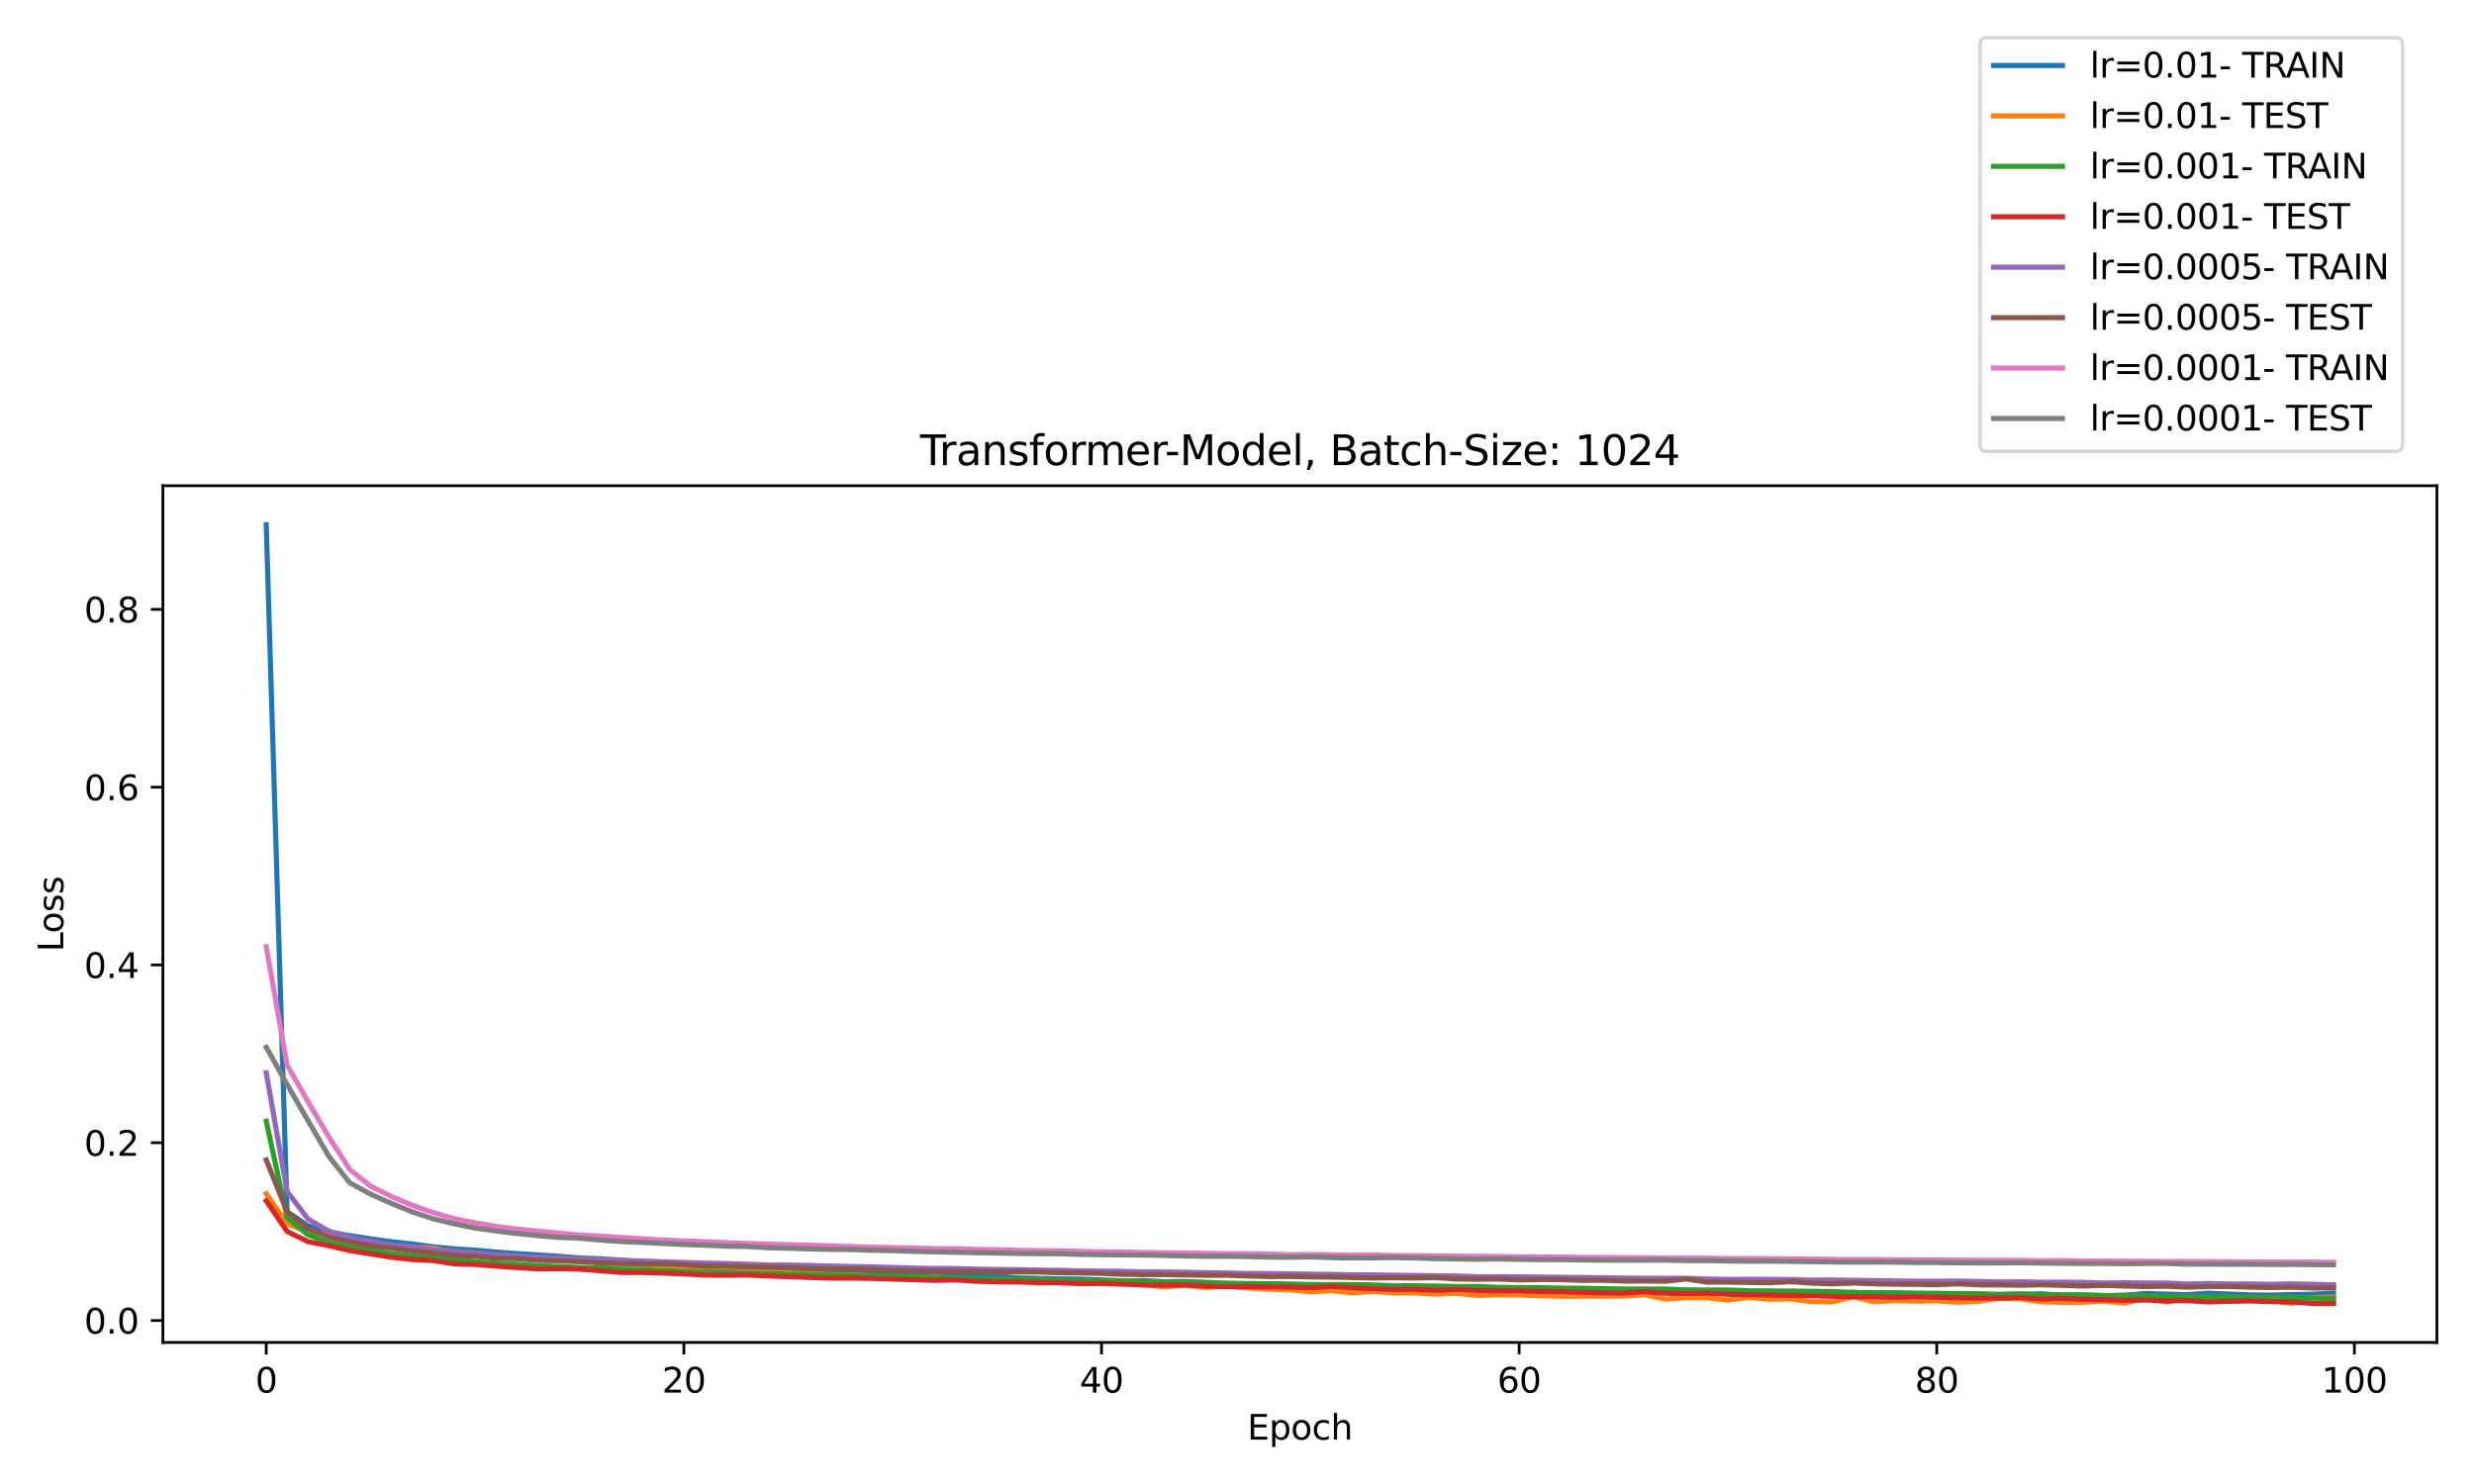 <?xml version="1.0" encoding="utf-8" standalone="no"?>
<!DOCTYPE svg PUBLIC "-//W3C//DTD SVG 1.1//EN"
  "http://www.w3.org/Graphics/SVG/1.1/DTD/svg11.dtd">
<svg xmlns:xlink="http://www.w3.org/1999/xlink" width="720pt" height="432pt" viewBox="0 0 720 432" xmlns="http://www.w3.org/2000/svg" version="1.1">
 <defs>
  <style type="text/css">*{stroke-linejoin: round; stroke-linecap: butt}</style>
 </defs>
 <g id="figure_1">
  <g id="patch_1">
   <path d="M 0 432 
L 720 432 
L 720 0 
L 0 0 
z
" style="fill: #ffffff"/>
  </g>
  <g id="axes_1">
   <g id="patch_2">
    <path d="M 47.4 390.8 
L 709.2 390.8 
L 709.2 141.4 
L 47.4 141.4 
z
" style="fill: #ffffff"/>
   </g>
   <g id="matplotlib.axis_1">
    <g id="xtick_1">
     <g id="line2d_1">
      <defs>
       <path id="m1e634d52a5" d="M 0 0 
L 0 3.5 
" style="stroke: #000000; stroke-width: 0.8"/>
      </defs>
      <g>
       <use xlink:href="#m1e634d52a5" x="77.482" y="390.8" style="stroke: #000000; stroke-width: 0.8"/>
      </g>
     </g>
     <g id="text_1">
      <!-- 0 -->
      <g transform="translate(74.301 405.398) scale(0.1 -0.1)">
       <defs>
        <path id="DejaVuSans-30" d="M 2034 4250 
Q 1547 4250 1301 3770 
Q 1056 3291 1056 2328 
Q 1056 1369 1301 889 
Q 1547 409 2034 409 
Q 2525 409 2770 889 
Q 3016 1369 3016 2328 
Q 3016 3291 2770 3770 
Q 2525 4250 2034 4250 
z
M 2034 4750 
Q 2819 4750 3233 4129 
Q 3647 3509 3647 2328 
Q 3647 1150 3233 529 
Q 2819 -91 2034 -91 
Q 1250 -91 836 529 
Q 422 1150 422 2328 
Q 422 3509 836 4129 
Q 1250 4750 2034 4750 
z
" transform="scale(0.016)"/>
       </defs>
       <use xlink:href="#DejaVuSans-30"/>
      </g>
     </g>
    </g>
    <g id="xtick_2">
     <g id="line2d_2">
      <g>
       <use xlink:href="#m1e634d52a5" x="199.025" y="390.8" style="stroke: #000000; stroke-width: 0.8"/>
      </g>
     </g>
     <g id="text_2">
      <!-- 20 -->
      <g transform="translate(192.662 405.398) scale(0.1 -0.1)">
       <defs>
        <path id="DejaVuSans-32" d="M 1228 531 
L 3431 531 
L 3431 0 
L 469 0 
L 469 531 
Q 828 903 1448 1529 
Q 2069 2156 2228 2338 
Q 2531 2678 2651 2914 
Q 2772 3150 2772 3378 
Q 2772 3750 2511 3984 
Q 2250 4219 1831 4219 
Q 1534 4219 1204 4116 
Q 875 4013 500 3803 
L 500 4441 
Q 881 4594 1212 4672 
Q 1544 4750 1819 4750 
Q 2544 4750 2975 4387 
Q 3406 4025 3406 3419 
Q 3406 3131 3298 2873 
Q 3191 2616 2906 2266 
Q 2828 2175 2409 1742 
Q 1991 1309 1228 531 
z
" transform="scale(0.016)"/>
       </defs>
       <use xlink:href="#DejaVuSans-32"/>
       <use xlink:href="#DejaVuSans-30" x="63.623"/>
      </g>
     </g>
    </g>
    <g id="xtick_3">
     <g id="line2d_3">
      <g>
       <use xlink:href="#m1e634d52a5" x="320.567" y="390.8" style="stroke: #000000; stroke-width: 0.8"/>
      </g>
     </g>
     <g id="text_3">
      <!-- 40 -->
      <g transform="translate(314.205 405.398) scale(0.1 -0.1)">
       <defs>
        <path id="DejaVuSans-34" d="M 2419 4116 
L 825 1625 
L 2419 1625 
L 2419 4116 
z
M 2253 4666 
L 3047 4666 
L 3047 1625 
L 3713 1625 
L 3713 1100 
L 3047 1100 
L 3047 0 
L 2419 0 
L 2419 1100 
L 313 1100 
L 313 1709 
L 2253 4666 
z
" transform="scale(0.016)"/>
       </defs>
       <use xlink:href="#DejaVuSans-34"/>
       <use xlink:href="#DejaVuSans-30" x="63.623"/>
      </g>
     </g>
    </g>
    <g id="xtick_4">
     <g id="line2d_4">
      <g>
       <use xlink:href="#m1e634d52a5" x="442.11" y="390.8" style="stroke: #000000; stroke-width: 0.8"/>
      </g>
     </g>
     <g id="text_4">
      <!-- 60 -->
      <g transform="translate(435.747 405.398) scale(0.1 -0.1)">
       <defs>
        <path id="DejaVuSans-36" d="M 2113 2584 
Q 1688 2584 1439 2293 
Q 1191 2003 1191 1497 
Q 1191 994 1439 701 
Q 1688 409 2113 409 
Q 2538 409 2786 701 
Q 3034 994 3034 1497 
Q 3034 2003 2786 2293 
Q 2538 2584 2113 2584 
z
M 3366 4563 
L 3366 3988 
Q 3128 4100 2886 4159 
Q 2644 4219 2406 4219 
Q 1781 4219 1451 3797 
Q 1122 3375 1075 2522 
Q 1259 2794 1537 2939 
Q 1816 3084 2150 3084 
Q 2853 3084 3261 2657 
Q 3669 2231 3669 1497 
Q 3669 778 3244 343 
Q 2819 -91 2113 -91 
Q 1303 -91 875 529 
Q 447 1150 447 2328 
Q 447 3434 972 4092 
Q 1497 4750 2381 4750 
Q 2619 4750 2861 4703 
Q 3103 4656 3366 4563 
z
" transform="scale(0.016)"/>
       </defs>
       <use xlink:href="#DejaVuSans-36"/>
       <use xlink:href="#DejaVuSans-30" x="63.623"/>
      </g>
     </g>
    </g>
    <g id="xtick_5">
     <g id="line2d_5">
      <g>
       <use xlink:href="#m1e634d52a5" x="563.653" y="390.8" style="stroke: #000000; stroke-width: 0.8"/>
      </g>
     </g>
     <g id="text_5">
      <!-- 80 -->
      <g transform="translate(557.29 405.398) scale(0.1 -0.1)">
       <defs>
        <path id="DejaVuSans-38" d="M 2034 2216 
Q 1584 2216 1326 1975 
Q 1069 1734 1069 1313 
Q 1069 891 1326 650 
Q 1584 409 2034 409 
Q 2484 409 2743 651 
Q 3003 894 3003 1313 
Q 3003 1734 2745 1975 
Q 2488 2216 2034 2216 
z
M 1403 2484 
Q 997 2584 770 2862 
Q 544 3141 544 3541 
Q 544 4100 942 4425 
Q 1341 4750 2034 4750 
Q 2731 4750 3128 4425 
Q 3525 4100 3525 3541 
Q 3525 3141 3298 2862 
Q 3072 2584 2669 2484 
Q 3125 2378 3379 2068 
Q 3634 1759 3634 1313 
Q 3634 634 3220 271 
Q 2806 -91 2034 -91 
Q 1263 -91 848 271 
Q 434 634 434 1313 
Q 434 1759 690 2068 
Q 947 2378 1403 2484 
z
M 1172 3481 
Q 1172 3119 1398 2916 
Q 1625 2713 2034 2713 
Q 2441 2713 2670 2916 
Q 2900 3119 2900 3481 
Q 2900 3844 2670 4047 
Q 2441 4250 2034 4250 
Q 1625 4250 1398 4047 
Q 1172 3844 1172 3481 
z
" transform="scale(0.016)"/>
       </defs>
       <use xlink:href="#DejaVuSans-38"/>
       <use xlink:href="#DejaVuSans-30" x="63.623"/>
      </g>
     </g>
    </g>
    <g id="xtick_6">
     <g id="line2d_6">
      <g>
       <use xlink:href="#m1e634d52a5" x="685.195" y="390.8" style="stroke: #000000; stroke-width: 0.8"/>
      </g>
     </g>
     <g id="text_6">
      <!-- 100 -->
      <g transform="translate(675.652 405.398) scale(0.1 -0.1)">
       <defs>
        <path id="DejaVuSans-31" d="M 794 531 
L 1825 531 
L 1825 4091 
L 703 3866 
L 703 4441 
L 1819 4666 
L 2450 4666 
L 2450 531 
L 3481 531 
L 3481 0 
L 794 0 
L 794 531 
z
" transform="scale(0.016)"/>
       </defs>
       <use xlink:href="#DejaVuSans-31"/>
       <use xlink:href="#DejaVuSans-30" x="63.623"/>
       <use xlink:href="#DejaVuSans-30" x="127.246"/>
      </g>
     </g>
    </g>
    <g id="text_7">
     <!-- Epoch -->
     <g transform="translate(362.989 419.077) scale(0.1 -0.1)">
      <defs>
       <path id="DejaVuSans-45" d="M 628 4666 
L 3578 4666 
L 3578 4134 
L 1259 4134 
L 1259 2753 
L 3481 2753 
L 3481 2222 
L 1259 2222 
L 1259 531 
L 3634 531 
L 3634 0 
L 628 0 
L 628 4666 
z
" transform="scale(0.016)"/>
       <path id="DejaVuSans-70" d="M 1159 525 
L 1159 -1331 
L 581 -1331 
L 581 3500 
L 1159 3500 
L 1159 2969 
Q 1341 3281 1617 3432 
Q 1894 3584 2278 3584 
Q 2916 3584 3314 3078 
Q 3713 2572 3713 1747 
Q 3713 922 3314 415 
Q 2916 -91 2278 -91 
Q 1894 -91 1617 61 
Q 1341 213 1159 525 
z
M 3116 1747 
Q 3116 2381 2855 2742 
Q 2594 3103 2138 3103 
Q 1681 3103 1420 2742 
Q 1159 2381 1159 1747 
Q 1159 1113 1420 752 
Q 1681 391 2138 391 
Q 2594 391 2855 752 
Q 3116 1113 3116 1747 
z
" transform="scale(0.016)"/>
       <path id="DejaVuSans-6f" d="M 1959 3097 
Q 1497 3097 1228 2736 
Q 959 2375 959 1747 
Q 959 1119 1226 758 
Q 1494 397 1959 397 
Q 2419 397 2687 759 
Q 2956 1122 2956 1747 
Q 2956 2369 2687 2733 
Q 2419 3097 1959 3097 
z
M 1959 3584 
Q 2709 3584 3137 3096 
Q 3566 2609 3566 1747 
Q 3566 888 3137 398 
Q 2709 -91 1959 -91 
Q 1206 -91 779 398 
Q 353 888 353 1747 
Q 353 2609 779 3096 
Q 1206 3584 1959 3584 
z
" transform="scale(0.016)"/>
       <path id="DejaVuSans-63" d="M 3122 3366 
L 3122 2828 
Q 2878 2963 2633 3030 
Q 2388 3097 2138 3097 
Q 1578 3097 1268 2742 
Q 959 2388 959 1747 
Q 959 1106 1268 751 
Q 1578 397 2138 397 
Q 2388 397 2633 464 
Q 2878 531 3122 666 
L 3122 134 
Q 2881 22 2623 -34 
Q 2366 -91 2075 -91 
Q 1284 -91 818 406 
Q 353 903 353 1747 
Q 353 2603 823 3093 
Q 1294 3584 2113 3584 
Q 2378 3584 2631 3529 
Q 2884 3475 3122 3366 
z
" transform="scale(0.016)"/>
       <path id="DejaVuSans-68" d="M 3513 2113 
L 3513 0 
L 2938 0 
L 2938 2094 
Q 2938 2591 2744 2837 
Q 2550 3084 2163 3084 
Q 1697 3084 1428 2787 
Q 1159 2491 1159 1978 
L 1159 0 
L 581 0 
L 581 4863 
L 1159 4863 
L 1159 2956 
Q 1366 3272 1645 3428 
Q 1925 3584 2291 3584 
Q 2894 3584 3203 3211 
Q 3513 2838 3513 2113 
z
" transform="scale(0.016)"/>
      </defs>
      <use xlink:href="#DejaVuSans-45"/>
      <use xlink:href="#DejaVuSans-70" x="63.184"/>
      <use xlink:href="#DejaVuSans-6f" x="126.66"/>
      <use xlink:href="#DejaVuSans-63" x="187.842"/>
      <use xlink:href="#DejaVuSans-68" x="242.822"/>
     </g>
    </g>
   </g>
   <g id="matplotlib.axis_2">
    <g id="ytick_1">
     <g id="line2d_7">
      <defs>
       <path id="m5341f4c6b2" d="M 0 0 
L -3.5 0 
" style="stroke: #000000; stroke-width: 0.8"/>
      </defs>
      <g>
       <use xlink:href="#m5341f4c6b2" x="47.4" y="384.413" style="stroke: #000000; stroke-width: 0.8"/>
      </g>
     </g>
     <g id="text_8">
      <!-- 0.0 -->
      <g transform="translate(24.497 388.212) scale(0.1 -0.1)">
       <defs>
        <path id="DejaVuSans-2e" d="M 684 794 
L 1344 794 
L 1344 0 
L 684 0 
L 684 794 
z
" transform="scale(0.016)"/>
       </defs>
       <use xlink:href="#DejaVuSans-30"/>
       <use xlink:href="#DejaVuSans-2e" x="63.623"/>
       <use xlink:href="#DejaVuSans-30" x="95.41"/>
      </g>
     </g>
    </g>
    <g id="ytick_2">
     <g id="line2d_8">
      <g>
       <use xlink:href="#m5341f4c6b2" x="47.4" y="332.657" style="stroke: #000000; stroke-width: 0.8"/>
      </g>
     </g>
     <g id="text_9">
      <!-- 0.2 -->
      <g transform="translate(24.497 336.457) scale(0.1 -0.1)">
       <use xlink:href="#DejaVuSans-30"/>
       <use xlink:href="#DejaVuSans-2e" x="63.623"/>
       <use xlink:href="#DejaVuSans-32" x="95.41"/>
      </g>
     </g>
    </g>
    <g id="ytick_3">
     <g id="line2d_9">
      <g>
       <use xlink:href="#m5341f4c6b2" x="47.4" y="280.902" style="stroke: #000000; stroke-width: 0.8"/>
      </g>
     </g>
     <g id="text_10">
      <!-- 0.4 -->
      <g transform="translate(24.497 284.701) scale(0.1 -0.1)">
       <use xlink:href="#DejaVuSans-30"/>
       <use xlink:href="#DejaVuSans-2e" x="63.623"/>
       <use xlink:href="#DejaVuSans-34" x="95.41"/>
      </g>
     </g>
    </g>
    <g id="ytick_4">
     <g id="line2d_10">
      <g>
       <use xlink:href="#m5341f4c6b2" x="47.4" y="229.146" style="stroke: #000000; stroke-width: 0.8"/>
      </g>
     </g>
     <g id="text_11">
      <!-- 0.6 -->
      <g transform="translate(24.497 232.945) scale(0.1 -0.1)">
       <use xlink:href="#DejaVuSans-30"/>
       <use xlink:href="#DejaVuSans-2e" x="63.623"/>
       <use xlink:href="#DejaVuSans-36" x="95.41"/>
      </g>
     </g>
    </g>
    <g id="ytick_5">
     <g id="line2d_11">
      <g>
       <use xlink:href="#m5341f4c6b2" x="47.4" y="177.39" style="stroke: #000000; stroke-width: 0.8"/>
      </g>
     </g>
     <g id="text_12">
      <!-- 0.8 -->
      <g transform="translate(24.497 181.189) scale(0.1 -0.1)">
       <use xlink:href="#DejaVuSans-30"/>
       <use xlink:href="#DejaVuSans-2e" x="63.623"/>
       <use xlink:href="#DejaVuSans-38" x="95.41"/>
      </g>
     </g>
    </g>
    <g id="text_13">
     <!-- Loss -->
     <g transform="translate(18.417 277.067) rotate(-90) scale(0.1 -0.1)">
      <defs>
       <path id="DejaVuSans-4c" d="M 628 4666 
L 1259 4666 
L 1259 531 
L 3531 531 
L 3531 0 
L 628 0 
L 628 4666 
z
" transform="scale(0.016)"/>
       <path id="DejaVuSans-73" d="M 2834 3397 
L 2834 2853 
Q 2591 2978 2328 3040 
Q 2066 3103 1784 3103 
Q 1356 3103 1142 2972 
Q 928 2841 928 2578 
Q 928 2378 1081 2264 
Q 1234 2150 1697 2047 
L 1894 2003 
Q 2506 1872 2764 1633 
Q 3022 1394 3022 966 
Q 3022 478 2636 193 
Q 2250 -91 1575 -91 
Q 1294 -91 989 -36 
Q 684 19 347 128 
L 347 722 
Q 666 556 975 473 
Q 1284 391 1588 391 
Q 1994 391 2212 530 
Q 2431 669 2431 922 
Q 2431 1156 2273 1281 
Q 2116 1406 1581 1522 
L 1381 1569 
Q 847 1681 609 1914 
Q 372 2147 372 2553 
Q 372 3047 722 3315 
Q 1072 3584 1716 3584 
Q 2034 3584 2315 3537 
Q 2597 3491 2834 3397 
z
" transform="scale(0.016)"/>
      </defs>
      <use xlink:href="#DejaVuSans-4c"/>
      <use xlink:href="#DejaVuSans-6f" x="53.963"/>
      <use xlink:href="#DejaVuSans-73" x="115.145"/>
      <use xlink:href="#DejaVuSans-73" x="167.244"/>
     </g>
    </g>
   </g>
   <g id="line2d_12">
    <path d="M 77.482 152.736 
L 83.559 352.704 
L 89.636 356.854 
L 95.713 358.618 
L 101.79 359.703 
L 107.867 360.644 
L 113.945 361.475 
L 120.022 362.143 
L 126.099 362.957 
L 132.176 363.544 
L 138.253 363.931 
L 144.33 364.462 
L 150.407 364.936 
L 156.485 365.304 
L 162.562 365.705 
L 168.639 366.2 
L 174.716 366.463 
L 180.793 366.85 
L 186.87 367.209 
L 192.947 367.569 
L 199.025 367.991 
L 205.102 368.146 
L 211.179 368.55 
L 217.256 368.807 
L 223.333 369.042 
L 229.41 369.595 
L 235.487 369.763 
L 241.564 370.146 
L 247.642 370.017 
L 253.719 370.5 
L 259.796 370.543 
L 265.873 370.889 
L 271.95 371.156 
L 278.027 371.285 
L 284.104 371.441 
L 290.182 371.496 
L 296.259 372.02 
L 302.336 372.146 
L 308.413 372.287 
L 314.49 372.364 
L 320.567 372.604 
L 326.644 372.914 
L 332.721 372.791 
L 338.799 373.104 
L 344.876 373.031 
L 350.953 373.428 
L 357.03 373.623 
L 363.107 373.741 
L 369.184 374.019 
L 375.261 374.355 
L 381.339 374.369 
L 387.416 374.3 
L 393.493 374.585 
L 399.57 374.735 
L 405.647 374.766 
L 411.724 374.89 
L 417.801 375.167 
L 423.879 375.118 
L 429.956 375.187 
L 436.033 375.164 
L 442.11 375.641 
L 448.187 375.587 
L 454.264 375.865 
L 460.341 376.022 
L 466.418 375.829 
L 472.496 376.139 
L 478.573 375.892 
L 484.65 376.284 
L 490.727 376.231 
L 496.804 375.748 
L 502.881 376.698 
L 508.958 376.482 
L 515.036 376.635 
L 521.113 376.48 
L 527.19 376.683 
L 533.267 377.099 
L 539.344 376.151 
L 545.421 376.82 
L 551.498 376.771 
L 557.575 376.909 
L 563.653 376.843 
L 569.73 376.815 
L 575.807 377.171 
L 581.884 376.896 
L 587.961 376.979 
L 594.038 376.621 
L 600.115 377.093 
L 606.193 377.14 
L 612.27 377.219 
L 618.347 377.072 
L 624.424 376.538 
L 630.501 376.738 
L 636.578 376.881 
L 642.655 376.442 
L 648.733 376.707 
L 654.81 376.946 
L 660.887 377.02 
L 666.964 376.853 
L 673.041 376.76 
L 679.118 376.466 
" clip-path="url(#pdb9261024e)" style="fill: none; stroke: #1f77b4; stroke-width: 1.5; stroke-linecap: square"/>
   </g>
   <g id="line2d_13">
    <path d="M 77.482 347.514 
L 83.559 356.205 
L 89.636 358.572 
L 95.713 359.456 
L 101.79 361.072 
L 107.867 361.755 
L 113.945 362.521 
L 120.022 363.065 
L 126.099 363.362 
L 132.176 364.508 
L 138.253 364.809 
L 144.33 365.339 
L 150.407 365.759 
L 156.485 366.274 
L 162.562 366.771 
L 168.639 367.021 
L 174.716 367.516 
L 180.793 368.004 
L 186.87 368.139 
L 192.947 368.412 
L 199.025 368.741 
L 205.102 369.232 
L 211.179 369.497 
L 217.256 369.609 
L 223.333 369.925 
L 229.41 370.491 
L 235.487 370.658 
L 241.564 371.04 
L 247.642 371.108 
L 253.719 371.377 
L 259.796 371.647 
L 265.873 372.171 
L 271.95 371.62 
L 278.027 372.322 
L 284.104 372.661 
L 290.182 372.457 
L 296.259 372.972 
L 302.336 373.475 
L 308.413 373.314 
L 314.49 373.361 
L 320.567 373.43 
L 326.644 373.593 
L 332.721 373.976 
L 338.799 374.622 
L 344.876 374.154 
L 350.953 374.799 
L 357.03 374.341 
L 363.107 374.911 
L 369.184 375.27 
L 375.261 375.46 
L 381.339 376.021 
L 387.416 375.7 
L 393.493 376.368 
L 399.57 375.934 
L 405.647 376.369 
L 411.724 376.367 
L 417.801 376.728 
L 423.879 376.474 
L 429.956 377.099 
L 436.033 376.977 
L 442.11 376.984 
L 448.187 377.186 
L 454.264 377.337 
L 460.341 377.322 
L 466.418 377.317 
L 472.496 377.325 
L 478.573 376.86 
L 484.65 378.185 
L 490.727 377.735 
L 496.804 377.791 
L 502.881 378.471 
L 508.958 377.657 
L 515.036 378.208 
L 521.113 378.134 
L 527.19 378.919 
L 533.267 378.979 
L 539.344 377.52 
L 545.421 378.973 
L 551.498 378.625 
L 557.575 378.752 
L 563.653 378.685 
L 569.73 379.085 
L 575.807 378.821 
L 581.884 377.939 
L 587.961 378.074 
L 594.038 378.954 
L 600.115 379.119 
L 606.193 379.102 
L 612.27 378.763 
L 618.347 379.341 
L 624.424 377.948 
L 630.501 379.014 
L 636.578 377.849 
L 642.655 378.691 
L 648.733 378.801 
L 654.81 378.525 
L 660.887 378.636 
L 666.964 379.411 
L 673.041 377.81 
L 679.118 377.587 
" clip-path="url(#pdb9261024e)" style="fill: none; stroke: #ff7f0e; stroke-width: 1.5; stroke-linecap: square"/>
   </g>
   <g id="line2d_14">
    <path d="M 77.482 326.391 
L 83.559 354.444 
L 89.636 359.489 
L 95.713 361.623 
L 101.79 362.946 
L 107.867 363.924 
L 113.945 364.908 
L 120.022 365.561 
L 126.099 366.209 
L 132.176 366.68 
L 138.253 367.259 
L 144.33 367.702 
L 150.407 368.021 
L 156.485 368.44 
L 162.562 368.662 
L 168.639 368.975 
L 174.716 369.028 
L 180.793 369.46 
L 186.87 369.598 
L 192.947 369.851 
L 199.025 370.12 
L 205.102 370.312 
L 211.179 370.351 
L 217.256 370.58 
L 223.333 370.727 
L 229.41 370.942 
L 235.487 371.008 
L 241.564 371.131 
L 247.642 371.318 
L 253.719 371.402 
L 259.796 371.505 
L 265.873 371.651 
L 271.95 371.881 
L 278.027 372.006 
L 284.104 372.179 
L 290.182 372.27 
L 296.259 372.378 
L 302.336 372.421 
L 308.413 372.653 
L 314.49 372.744 
L 320.567 372.752 
L 326.644 372.833 
L 332.721 372.979 
L 338.799 373.253 
L 344.876 373.154 
L 350.953 373.286 
L 357.03 373.587 
L 363.107 373.64 
L 369.184 373.68 
L 375.261 373.777 
L 381.339 373.93 
L 387.416 373.936 
L 393.493 373.955 
L 399.57 374.053 
L 405.647 374.304 
L 411.724 374.277 
L 417.801 374.355 
L 423.879 374.514 
L 429.956 374.506 
L 436.033 374.749 
L 442.11 374.821 
L 448.187 374.833 
L 454.264 374.981 
L 460.341 375.022 
L 466.418 375.123 
L 472.496 375.241 
L 478.573 375.235 
L 484.65 375.245 
L 490.727 375.499 
L 496.804 375.532 
L 502.881 375.513 
L 508.958 375.772 
L 515.036 375.783 
L 521.113 375.832 
L 527.19 375.893 
L 533.267 375.98 
L 539.344 376.244 
L 545.421 376.296 
L 551.498 376.33 
L 557.575 376.432 
L 563.653 376.494 
L 569.73 376.558 
L 575.807 376.606 
L 581.884 376.779 
L 587.961 376.607 
L 594.038 376.859 
L 600.115 376.921 
L 606.193 376.892 
L 612.27 377.13 
L 618.347 377.084 
L 624.424 377.221 
L 630.501 377.39 
L 636.578 377.426 
L 642.655 377.459 
L 648.733 377.455 
L 654.81 377.562 
L 660.887 377.627 
L 666.964 377.637 
L 673.041 377.881 
L 679.118 378.013 
" clip-path="url(#pdb9261024e)" style="fill: none; stroke: #2ca02c; stroke-width: 1.5; stroke-linecap: square"/>
   </g>
   <g id="line2d_15">
    <path d="M 77.482 349.569 
L 83.559 358.478 
L 89.636 361.44 
L 95.713 362.645 
L 101.79 364.059 
L 107.867 365.018 
L 113.945 365.989 
L 120.022 366.668 
L 126.099 366.965 
L 132.176 367.914 
L 138.253 368.089 
L 144.33 368.583 
L 150.407 368.983 
L 156.485 369.372 
L 162.562 369.326 
L 168.639 369.453 
L 174.716 369.917 
L 180.793 370.423 
L 186.87 370.419 
L 192.947 370.593 
L 199.025 370.839 
L 205.102 371.187 
L 211.179 371.222 
L 217.256 371.167 
L 223.333 371.422 
L 229.41 371.64 
L 235.487 371.862 
L 241.564 372.064 
L 247.642 372.045 
L 253.719 372.146 
L 259.796 372.353 
L 265.873 372.516 
L 271.95 372.722 
L 278.027 372.584 
L 284.104 372.977 
L 290.182 373.152 
L 296.259 373.191 
L 302.336 373.335 
L 308.413 373.419 
L 314.49 373.675 
L 320.567 373.616 
L 326.644 373.815 
L 332.721 374.058 
L 338.799 374.114 
L 344.876 374.059 
L 350.953 374.409 
L 357.03 374.585 
L 363.107 374.55 
L 369.184 374.618 
L 375.261 374.696 
L 381.339 374.886 
L 387.416 374.475 
L 393.493 374.872 
L 399.57 375.158 
L 405.647 375.397 
L 411.724 375.313 
L 417.801 375.629 
L 423.879 375.335 
L 429.956 375.651 
L 436.033 375.748 
L 442.11 375.765 
L 448.187 375.975 
L 454.264 376.022 
L 460.341 376.196 
L 466.418 376.37 
L 472.496 376.444 
L 478.573 376.002 
L 484.65 376.481 
L 490.727 376.545 
L 496.804 376.485 
L 502.881 376.762 
L 508.958 376.906 
L 515.036 376.983 
L 521.113 377.081 
L 527.19 377.221 
L 533.267 377.376 
L 539.344 377.48 
L 545.421 377.457 
L 551.498 377.644 
L 557.575 377.461 
L 563.653 377.655 
L 569.73 377.791 
L 575.807 377.892 
L 581.884 377.852 
L 587.961 377.719 
L 594.038 378.154 
L 600.115 377.942 
L 606.193 378.262 
L 612.27 378.333 
L 618.347 378.52 
L 624.424 378.451 
L 630.501 378.69 
L 636.578 378.612 
L 642.655 378.999 
L 648.733 378.792 
L 654.81 378.71 
L 660.887 378.912 
L 666.964 378.974 
L 673.041 379.45 
L 679.118 379.464 
" clip-path="url(#pdb9261024e)" style="fill: none; stroke: #d62728; stroke-width: 1.5; stroke-linecap: square"/>
   </g>
   <g id="line2d_16">
    <path d="M 77.482 312.3 
L 83.559 346.804 
L 89.636 354.87 
L 95.713 358.39 
L 101.79 360.176 
L 107.867 361.399 
L 113.945 362.415 
L 120.022 363.152 
L 126.099 363.821 
L 132.176 364.321 
L 138.253 364.729 
L 144.33 365.267 
L 150.407 365.64 
L 156.485 365.951 
L 162.562 366.199 
L 168.639 366.468 
L 174.716 366.734 
L 180.793 367.005 
L 186.87 367.078 
L 192.947 367.309 
L 199.025 367.503 
L 205.102 367.679 
L 211.179 367.808 
L 217.256 368.006 
L 223.333 368.244 
L 229.41 368.272 
L 235.487 368.383 
L 241.564 368.549 
L 247.642 368.685 
L 253.719 368.805 
L 259.796 368.966 
L 265.873 369.133 
L 271.95 369.255 
L 278.027 369.266 
L 284.104 369.449 
L 290.182 369.542 
L 296.259 369.622 
L 302.336 369.735 
L 308.413 369.798 
L 314.49 369.965 
L 320.567 370.016 
L 326.644 370.088 
L 332.721 370.259 
L 338.799 370.284 
L 344.876 370.361 
L 350.953 370.498 
L 357.03 370.574 
L 363.107 370.734 
L 369.184 370.741 
L 375.261 370.813 
L 381.339 370.91 
L 387.416 370.982 
L 393.493 371.117 
L 399.57 371.119 
L 405.647 371.213 
L 411.724 371.309 
L 417.801 371.369 
L 423.879 371.448 
L 429.956 371.655 
L 436.033 371.651 
L 442.11 371.678 
L 448.187 371.76 
L 454.264 371.831 
L 460.341 371.885 
L 466.418 371.953 
L 472.496 372.051 
L 478.573 372.116 
L 484.65 372.129 
L 490.727 372.108 
L 496.804 372.326 
L 502.881 372.446 
L 508.958 372.403 
L 515.036 372.426 
L 521.113 372.477 
L 527.19 372.635 
L 533.267 372.606 
L 539.344 372.709 
L 545.421 372.787 
L 551.498 372.893 
L 557.575 372.966 
L 563.653 372.977 
L 569.73 372.918 
L 575.807 373.032 
L 581.884 373.198 
L 587.961 373.117 
L 594.038 373.273 
L 600.115 373.246 
L 606.193 373.296 
L 612.27 373.495 
L 618.347 373.417 
L 624.424 373.502 
L 630.501 373.496 
L 636.578 373.77 
L 642.655 373.633 
L 648.733 373.767 
L 654.81 373.767 
L 660.887 373.875 
L 666.964 373.728 
L 673.041 373.875 
L 679.118 374.014 
" clip-path="url(#pdb9261024e)" style="fill: none; stroke: #9467bd; stroke-width: 1.5; stroke-linecap: square"/>
   </g>
   <g id="line2d_17">
    <path d="M 77.482 337.671 
L 83.559 352.759 
L 89.636 357.634 
L 95.713 360.1 
L 101.79 361.484 
L 107.867 362.653 
L 113.945 363.337 
L 120.022 364.124 
L 126.099 364.776 
L 132.176 365.411 
L 138.253 365.703 
L 144.33 366.267 
L 150.407 366.418 
L 156.485 366.874 
L 162.562 367.037 
L 168.639 367.28 
L 174.716 367.617 
L 180.793 367.808 
L 186.87 367.952 
L 192.947 367.918 
L 199.025 368.148 
L 205.102 368.607 
L 211.179 368.583 
L 217.256 368.796 
L 223.333 368.881 
L 229.41 369.037 
L 235.487 369.282 
L 241.564 369.441 
L 247.642 369.39 
L 253.719 369.589 
L 259.796 369.859 
L 265.873 369.929 
L 271.95 370.059 
L 278.027 370.083 
L 284.104 370.148 
L 290.182 370.194 
L 296.259 370.275 
L 302.336 370.29 
L 308.413 370.508 
L 314.49 370.566 
L 320.567 370.701 
L 326.644 370.974 
L 332.721 371.037 
L 338.799 371.036 
L 344.876 371.153 
L 350.953 371.236 
L 357.03 371.231 
L 363.107 371.45 
L 369.184 371.612 
L 375.261 371.581 
L 381.339 371.718 
L 387.416 371.765 
L 393.493 371.889 
L 399.57 372.047 
L 405.647 371.949 
L 411.724 372.04 
L 417.801 371.921 
L 423.879 372.329 
L 429.956 372.378 
L 436.033 372.334 
L 442.11 372.604 
L 448.187 372.465 
L 454.264 372.517 
L 460.341 372.724 
L 466.418 372.685 
L 472.496 372.919 
L 478.573 372.906 
L 484.65 372.97 
L 490.727 372.332 
L 496.804 373.24 
L 502.881 373.229 
L 508.958 373.324 
L 515.036 373.414 
L 521.113 373.114 
L 527.19 373.523 
L 533.267 373.737 
L 539.344 373.498 
L 545.421 373.727 
L 551.498 373.84 
L 557.575 373.883 
L 563.653 373.975 
L 569.73 373.719 
L 575.807 374.023 
L 581.884 374.049 
L 587.961 374.13 
L 594.038 374.007 
L 600.115 374.173 
L 606.193 374.369 
L 612.27 374.186 
L 618.347 374.363 
L 624.424 374.534 
L 630.501 374.427 
L 636.578 374.698 
L 642.655 374.542 
L 648.733 374.514 
L 654.81 374.714 
L 660.887 374.796 
L 666.964 374.718 
L 673.041 374.956 
L 679.118 374.927 
" clip-path="url(#pdb9261024e)" style="fill: none; stroke: #8c564b; stroke-width: 1.5; stroke-linecap: square"/>
   </g>
   <g id="line2d_18">
    <path d="M 77.482 275.56 
L 83.559 310.075 
L 89.636 320.694 
L 95.713 330.962 
L 101.79 340.428 
L 107.867 345.304 
L 113.945 348.312 
L 120.022 350.899 
L 126.099 353.026 
L 132.176 354.755 
L 138.253 355.999 
L 144.33 356.985 
L 150.407 357.795 
L 156.485 358.392 
L 162.562 358.942 
L 168.639 359.518 
L 174.716 359.84 
L 180.793 360.235 
L 186.87 360.602 
L 192.947 360.981 
L 199.025 361.236 
L 205.102 361.471 
L 211.179 361.743 
L 217.256 361.973 
L 223.333 362.156 
L 229.41 362.314 
L 235.487 362.487 
L 241.564 362.68 
L 247.642 362.888 
L 253.719 363.042 
L 259.796 363.185 
L 265.873 363.33 
L 271.95 363.476 
L 278.027 363.525 
L 284.104 363.692 
L 290.182 363.809 
L 296.259 363.988 
L 302.336 364.086 
L 308.413 364.155 
L 314.49 364.269 
L 320.567 364.432 
L 326.644 364.484 
L 332.721 364.582 
L 338.799 364.696 
L 344.876 364.727 
L 350.953 364.869 
L 357.03 364.944 
L 363.107 364.976 
L 369.184 365.089 
L 375.261 365.264 
L 381.339 365.193 
L 387.416 365.276 
L 393.493 365.396 
L 399.57 365.308 
L 405.647 365.519 
L 411.724 365.517 
L 417.801 365.612 
L 423.879 365.679 
L 429.956 365.756 
L 436.033 365.765 
L 442.11 365.896 
L 448.187 365.912 
L 454.264 365.928 
L 460.341 366.053 
L 466.418 366.072 
L 472.496 366.119 
L 478.573 366.126 
L 484.65 366.239 
L 490.727 366.27 
L 496.804 366.261 
L 502.881 366.386 
L 508.958 366.376 
L 515.036 366.412 
L 521.113 366.483 
L 527.19 366.516 
L 533.267 366.604 
L 539.344 366.658 
L 545.421 366.623 
L 551.498 366.741 
L 557.575 366.753 
L 563.653 366.772 
L 569.73 366.85 
L 575.807 366.887 
L 581.884 366.891 
L 587.961 366.914 
L 594.038 367.009 
L 600.115 366.972 
L 606.193 367.099 
L 612.27 367.126 
L 618.347 367.115 
L 624.424 367.192 
L 630.501 367.231 
L 636.578 367.227 
L 642.655 367.264 
L 648.733 367.306 
L 654.81 367.377 
L 660.887 367.375 
L 666.964 367.406 
L 673.041 367.389 
L 679.118 367.494 
" clip-path="url(#pdb9261024e)" style="fill: none; stroke: #e377c2; stroke-width: 1.5; stroke-linecap: square"/>
   </g>
   <g id="line2d_19">
    <path d="M 77.482 304.857 
L 83.559 315.715 
L 89.636 326.222 
L 95.713 336.628 
L 101.79 344.328 
L 107.867 347.63 
L 113.945 350.345 
L 120.022 352.804 
L 126.099 354.817 
L 132.176 356.269 
L 138.253 357.48 
L 144.33 358.353 
L 150.407 359.083 
L 156.485 359.697 
L 162.562 360.209 
L 168.639 360.446 
L 174.716 360.997 
L 180.793 361.42 
L 186.87 361.678 
L 192.947 361.982 
L 199.025 362.278 
L 205.102 362.478 
L 211.179 362.768 
L 217.256 362.858 
L 223.333 363.222 
L 229.41 363.372 
L 235.487 363.56 
L 241.564 363.714 
L 247.642 363.743 
L 253.719 363.957 
L 259.796 364.068 
L 265.873 364.28 
L 271.95 364.42 
L 278.027 364.545 
L 284.104 364.683 
L 290.182 364.767 
L 296.259 364.881 
L 302.336 364.972 
L 308.413 364.978 
L 314.49 365.17 
L 320.567 365.258 
L 326.644 365.315 
L 332.721 365.345 
L 338.799 365.485 
L 344.876 365.63 
L 350.953 365.712 
L 357.03 365.713 
L 363.107 365.798 
L 369.184 365.963 
L 375.261 365.997 
L 381.339 365.886 
L 387.416 366.103 
L 393.493 366.199 
L 399.57 366.169 
L 405.647 366.084 
L 411.724 366.2 
L 417.801 366.385 
L 423.879 366.483 
L 429.956 366.564 
L 436.033 366.489 
L 442.11 366.611 
L 448.187 366.687 
L 454.264 366.672 
L 460.341 366.783 
L 466.418 366.858 
L 472.496 366.841 
L 478.573 366.859 
L 484.65 366.84 
L 490.727 366.97 
L 496.804 366.978 
L 502.881 367.086 
L 508.958 367.145 
L 515.036 367.134 
L 521.113 367.208 
L 527.19 367.287 
L 533.267 367.359 
L 539.344 367.419 
L 545.421 367.39 
L 551.498 367.407 
L 557.575 367.516 
L 563.653 367.533 
L 569.73 367.599 
L 575.807 367.655 
L 581.884 367.638 
L 587.961 367.601 
L 594.038 367.694 
L 600.115 367.766 
L 606.193 367.812 
L 612.27 367.801 
L 618.347 367.881 
L 624.424 367.814 
L 630.501 367.795 
L 636.578 368.004 
L 642.655 368 
L 648.733 368.034 
L 654.81 368.013 
L 660.887 368.112 
L 666.964 368.067 
L 673.041 368.145 
L 679.118 368.191 
" clip-path="url(#pdb9261024e)" style="fill: none; stroke: #7f7f7f; stroke-width: 1.5; stroke-linecap: square"/>
   </g>
   <g id="patch_3">
    <path d="M 47.4 390.8 
L 47.4 141.4 
" style="fill: none; stroke: #000000; stroke-width: 0.8; stroke-linejoin: miter; stroke-linecap: square"/>
   </g>
   <g id="patch_4">
    <path d="M 709.2 390.8 
L 709.2 141.4 
" style="fill: none; stroke: #000000; stroke-width: 0.8; stroke-linejoin: miter; stroke-linecap: square"/>
   </g>
   <g id="patch_5">
    <path d="M 47.4 390.8 
L 709.2 390.8 
" style="fill: none; stroke: #000000; stroke-width: 0.8; stroke-linejoin: miter; stroke-linecap: square"/>
   </g>
   <g id="patch_6">
    <path d="M 47.4 141.4 
L 709.2 141.4 
" style="fill: none; stroke: #000000; stroke-width: 0.8; stroke-linejoin: miter; stroke-linecap: square"/>
   </g>
   <g id="text_14">
    <!-- Transformer-Model, Batch-Size: 1024 -->
    <g transform="translate(267.762 135.4) scale(0.12 -0.12)">
     <defs>
      <path id="DejaVuSans-54" d="M -19 4666 
L 3928 4666 
L 3928 4134 
L 2272 4134 
L 2272 0 
L 1638 0 
L 1638 4134 
L -19 4134 
L -19 4666 
z
" transform="scale(0.016)"/>
      <path id="DejaVuSans-72" d="M 2631 2963 
Q 2534 3019 2420 3045 
Q 2306 3072 2169 3072 
Q 1681 3072 1420 2755 
Q 1159 2438 1159 1844 
L 1159 0 
L 581 0 
L 581 3500 
L 1159 3500 
L 1159 2956 
Q 1341 3275 1631 3429 
Q 1922 3584 2338 3584 
Q 2397 3584 2469 3576 
Q 2541 3569 2628 3553 
L 2631 2963 
z
" transform="scale(0.016)"/>
      <path id="DejaVuSans-61" d="M 2194 1759 
Q 1497 1759 1228 1600 
Q 959 1441 959 1056 
Q 959 750 1161 570 
Q 1363 391 1709 391 
Q 2188 391 2477 730 
Q 2766 1069 2766 1631 
L 2766 1759 
L 2194 1759 
z
M 3341 1997 
L 3341 0 
L 2766 0 
L 2766 531 
Q 2569 213 2275 61 
Q 1981 -91 1556 -91 
Q 1019 -91 701 211 
Q 384 513 384 1019 
Q 384 1609 779 1909 
Q 1175 2209 1959 2209 
L 2766 2209 
L 2766 2266 
Q 2766 2663 2505 2880 
Q 2244 3097 1772 3097 
Q 1472 3097 1187 3025 
Q 903 2953 641 2809 
L 641 3341 
Q 956 3463 1253 3523 
Q 1550 3584 1831 3584 
Q 2591 3584 2966 3190 
Q 3341 2797 3341 1997 
z
" transform="scale(0.016)"/>
      <path id="DejaVuSans-6e" d="M 3513 2113 
L 3513 0 
L 2938 0 
L 2938 2094 
Q 2938 2591 2744 2837 
Q 2550 3084 2163 3084 
Q 1697 3084 1428 2787 
Q 1159 2491 1159 1978 
L 1159 0 
L 581 0 
L 581 3500 
L 1159 3500 
L 1159 2956 
Q 1366 3272 1645 3428 
Q 1925 3584 2291 3584 
Q 2894 3584 3203 3211 
Q 3513 2838 3513 2113 
z
" transform="scale(0.016)"/>
      <path id="DejaVuSans-66" d="M 2375 4863 
L 2375 4384 
L 1825 4384 
Q 1516 4384 1395 4259 
Q 1275 4134 1275 3809 
L 1275 3500 
L 2222 3500 
L 2222 3053 
L 1275 3053 
L 1275 0 
L 697 0 
L 697 3053 
L 147 3053 
L 147 3500 
L 697 3500 
L 697 3744 
Q 697 4328 969 4595 
Q 1241 4863 1831 4863 
L 2375 4863 
z
" transform="scale(0.016)"/>
      <path id="DejaVuSans-6d" d="M 3328 2828 
Q 3544 3216 3844 3400 
Q 4144 3584 4550 3584 
Q 5097 3584 5394 3201 
Q 5691 2819 5691 2113 
L 5691 0 
L 5113 0 
L 5113 2094 
Q 5113 2597 4934 2840 
Q 4756 3084 4391 3084 
Q 3944 3084 3684 2787 
Q 3425 2491 3425 1978 
L 3425 0 
L 2847 0 
L 2847 2094 
Q 2847 2600 2669 2842 
Q 2491 3084 2119 3084 
Q 1678 3084 1418 2786 
Q 1159 2488 1159 1978 
L 1159 0 
L 581 0 
L 581 3500 
L 1159 3500 
L 1159 2956 
Q 1356 3278 1631 3431 
Q 1906 3584 2284 3584 
Q 2666 3584 2933 3390 
Q 3200 3197 3328 2828 
z
" transform="scale(0.016)"/>
      <path id="DejaVuSans-65" d="M 3597 1894 
L 3597 1613 
L 953 1613 
Q 991 1019 1311 708 
Q 1631 397 2203 397 
Q 2534 397 2845 478 
Q 3156 559 3463 722 
L 3463 178 
Q 3153 47 2828 -22 
Q 2503 -91 2169 -91 
Q 1331 -91 842 396 
Q 353 884 353 1716 
Q 353 2575 817 3079 
Q 1281 3584 2069 3584 
Q 2775 3584 3186 3129 
Q 3597 2675 3597 1894 
z
M 3022 2063 
Q 3016 2534 2758 2815 
Q 2500 3097 2075 3097 
Q 1594 3097 1305 2825 
Q 1016 2553 972 2059 
L 3022 2063 
z
" transform="scale(0.016)"/>
      <path id="DejaVuSans-2d" d="M 313 2009 
L 1997 2009 
L 1997 1497 
L 313 1497 
L 313 2009 
z
" transform="scale(0.016)"/>
      <path id="DejaVuSans-4d" d="M 628 4666 
L 1569 4666 
L 2759 1491 
L 3956 4666 
L 4897 4666 
L 4897 0 
L 4281 0 
L 4281 4097 
L 3078 897 
L 2444 897 
L 1241 4097 
L 1241 0 
L 628 0 
L 628 4666 
z
" transform="scale(0.016)"/>
      <path id="DejaVuSans-64" d="M 2906 2969 
L 2906 4863 
L 3481 4863 
L 3481 0 
L 2906 0 
L 2906 525 
Q 2725 213 2448 61 
Q 2172 -91 1784 -91 
Q 1150 -91 751 415 
Q 353 922 353 1747 
Q 353 2572 751 3078 
Q 1150 3584 1784 3584 
Q 2172 3584 2448 3432 
Q 2725 3281 2906 2969 
z
M 947 1747 
Q 947 1113 1208 752 
Q 1469 391 1925 391 
Q 2381 391 2643 752 
Q 2906 1113 2906 1747 
Q 2906 2381 2643 2742 
Q 2381 3103 1925 3103 
Q 1469 3103 1208 2742 
Q 947 2381 947 1747 
z
" transform="scale(0.016)"/>
      <path id="DejaVuSans-6c" d="M 603 4863 
L 1178 4863 
L 1178 0 
L 603 0 
L 603 4863 
z
" transform="scale(0.016)"/>
      <path id="DejaVuSans-2c" d="M 750 794 
L 1409 794 
L 1409 256 
L 897 -744 
L 494 -744 
L 750 256 
L 750 794 
z
" transform="scale(0.016)"/>
      <path id="DejaVuSans-20" transform="scale(0.016)"/>
      <path id="DejaVuSans-42" d="M 1259 2228 
L 1259 519 
L 2272 519 
Q 2781 519 3026 730 
Q 3272 941 3272 1375 
Q 3272 1813 3026 2020 
Q 2781 2228 2272 2228 
L 1259 2228 
z
M 1259 4147 
L 1259 2741 
L 2194 2741 
Q 2656 2741 2882 2914 
Q 3109 3088 3109 3444 
Q 3109 3797 2882 3972 
Q 2656 4147 2194 4147 
L 1259 4147 
z
M 628 4666 
L 2241 4666 
Q 2963 4666 3353 4366 
Q 3744 4066 3744 3513 
Q 3744 3084 3544 2831 
Q 3344 2578 2956 2516 
Q 3422 2416 3680 2098 
Q 3938 1781 3938 1306 
Q 3938 681 3513 340 
Q 3088 0 2303 0 
L 628 0 
L 628 4666 
z
" transform="scale(0.016)"/>
      <path id="DejaVuSans-74" d="M 1172 4494 
L 1172 3500 
L 2356 3500 
L 2356 3053 
L 1172 3053 
L 1172 1153 
Q 1172 725 1289 603 
Q 1406 481 1766 481 
L 2356 481 
L 2356 0 
L 1766 0 
Q 1100 0 847 248 
Q 594 497 594 1153 
L 594 3053 
L 172 3053 
L 172 3500 
L 594 3500 
L 594 4494 
L 1172 4494 
z
" transform="scale(0.016)"/>
      <path id="DejaVuSans-53" d="M 3425 4513 
L 3425 3897 
Q 3066 4069 2747 4153 
Q 2428 4238 2131 4238 
Q 1616 4238 1336 4038 
Q 1056 3838 1056 3469 
Q 1056 3159 1242 3001 
Q 1428 2844 1947 2747 
L 2328 2669 
Q 3034 2534 3370 2195 
Q 3706 1856 3706 1288 
Q 3706 609 3251 259 
Q 2797 -91 1919 -91 
Q 1588 -91 1214 -16 
Q 841 59 441 206 
L 441 856 
Q 825 641 1194 531 
Q 1563 422 1919 422 
Q 2459 422 2753 634 
Q 3047 847 3047 1241 
Q 3047 1584 2836 1778 
Q 2625 1972 2144 2069 
L 1759 2144 
Q 1053 2284 737 2584 
Q 422 2884 422 3419 
Q 422 4038 858 4394 
Q 1294 4750 2059 4750 
Q 2388 4750 2728 4690 
Q 3069 4631 3425 4513 
z
" transform="scale(0.016)"/>
      <path id="DejaVuSans-69" d="M 603 3500 
L 1178 3500 
L 1178 0 
L 603 0 
L 603 3500 
z
M 603 4863 
L 1178 4863 
L 1178 4134 
L 603 4134 
L 603 4863 
z
" transform="scale(0.016)"/>
      <path id="DejaVuSans-7a" d="M 353 3500 
L 3084 3500 
L 3084 2975 
L 922 459 
L 3084 459 
L 3084 0 
L 275 0 
L 275 525 
L 2438 3041 
L 353 3041 
L 353 3500 
z
" transform="scale(0.016)"/>
      <path id="DejaVuSans-3a" d="M 750 794 
L 1409 794 
L 1409 0 
L 750 0 
L 750 794 
z
M 750 3309 
L 1409 3309 
L 1409 2516 
L 750 2516 
L 750 3309 
z
" transform="scale(0.016)"/>
     </defs>
     <use xlink:href="#DejaVuSans-54"/>
     <use xlink:href="#DejaVuSans-72" x="46.334"/>
     <use xlink:href="#DejaVuSans-61" x="87.447"/>
     <use xlink:href="#DejaVuSans-6e" x="148.727"/>
     <use xlink:href="#DejaVuSans-73" x="212.105"/>
     <use xlink:href="#DejaVuSans-66" x="264.205"/>
     <use xlink:href="#DejaVuSans-6f" x="299.41"/>
     <use xlink:href="#DejaVuSans-72" x="360.592"/>
     <use xlink:href="#DejaVuSans-6d" x="399.955"/>
     <use xlink:href="#DejaVuSans-65" x="497.367"/>
     <use xlink:href="#DejaVuSans-72" x="558.891"/>
     <use xlink:href="#DejaVuSans-2d" x="593.629"/>
     <use xlink:href="#DejaVuSans-4d" x="629.713"/>
     <use xlink:href="#DejaVuSans-6f" x="715.992"/>
     <use xlink:href="#DejaVuSans-64" x="777.174"/>
     <use xlink:href="#DejaVuSans-65" x="840.65"/>
     <use xlink:href="#DejaVuSans-6c" x="902.174"/>
     <use xlink:href="#DejaVuSans-2c" x="929.957"/>
     <use xlink:href="#DejaVuSans-20" x="961.744"/>
     <use xlink:href="#DejaVuSans-42" x="993.531"/>
     <use xlink:href="#DejaVuSans-61" x="1062.135"/>
     <use xlink:href="#DejaVuSans-74" x="1123.414"/>
     <use xlink:href="#DejaVuSans-63" x="1162.623"/>
     <use xlink:href="#DejaVuSans-68" x="1217.604"/>
     <use xlink:href="#DejaVuSans-2d" x="1280.982"/>
     <use xlink:href="#DejaVuSans-53" x="1317.066"/>
     <use xlink:href="#DejaVuSans-69" x="1380.543"/>
     <use xlink:href="#DejaVuSans-7a" x="1408.326"/>
     <use xlink:href="#DejaVuSans-65" x="1460.816"/>
     <use xlink:href="#DejaVuSans-3a" x="1522.34"/>
     <use xlink:href="#DejaVuSans-20" x="1556.031"/>
     <use xlink:href="#DejaVuSans-31" x="1587.818"/>
     <use xlink:href="#DejaVuSans-30" x="1651.441"/>
     <use xlink:href="#DejaVuSans-32" x="1715.064"/>
     <use xlink:href="#DejaVuSans-34" x="1778.688"/>
    </g>
   </g>
   <g id="legend_1">
    <g id="patch_7">
     <path d="M 578.227 131.4 
L 697.2 131.4 
Q 699.2 131.4 699.2 129.4 
L 699.2 12.975 
Q 699.2 10.975 697.2 10.975 
L 578.227 10.975 
Q 576.227 10.975 576.227 12.975 
L 576.227 129.4 
Q 576.227 131.4 578.227 131.4 
z
" style="fill: #ffffff; opacity: 0.8; stroke: #cccccc; stroke-linejoin: miter"/>
    </g>
    <g id="line2d_20">
     <path d="M 580.227 19.073 
L 590.227 19.073 
L 600.227 19.073 
" style="fill: none; stroke: #1f77b4; stroke-width: 1.5; stroke-linecap: square"/>
    </g>
    <g id="text_15">
     <!-- lr=0.01- TRAIN -->
     <g transform="translate(608.227 22.573) scale(0.1 -0.1)">
      <defs>
       <path id="DejaVuSans-3d" d="M 678 2906 
L 4684 2906 
L 4684 2381 
L 678 2381 
L 678 2906 
z
M 678 1631 
L 4684 1631 
L 4684 1100 
L 678 1100 
L 678 1631 
z
" transform="scale(0.016)"/>
       <path id="DejaVuSans-52" d="M 2841 2188 
Q 3044 2119 3236 1894 
Q 3428 1669 3622 1275 
L 4263 0 
L 3584 0 
L 2988 1197 
Q 2756 1666 2539 1819 
Q 2322 1972 1947 1972 
L 1259 1972 
L 1259 0 
L 628 0 
L 628 4666 
L 2053 4666 
Q 2853 4666 3247 4331 
Q 3641 3997 3641 3322 
Q 3641 2881 3436 2590 
Q 3231 2300 2841 2188 
z
M 1259 4147 
L 1259 2491 
L 2053 2491 
Q 2509 2491 2742 2702 
Q 2975 2913 2975 3322 
Q 2975 3731 2742 3939 
Q 2509 4147 2053 4147 
L 1259 4147 
z
" transform="scale(0.016)"/>
       <path id="DejaVuSans-41" d="M 2188 4044 
L 1331 1722 
L 3047 1722 
L 2188 4044 
z
M 1831 4666 
L 2547 4666 
L 4325 0 
L 3669 0 
L 3244 1197 
L 1141 1197 
L 716 0 
L 50 0 
L 1831 4666 
z
" transform="scale(0.016)"/>
       <path id="DejaVuSans-49" d="M 628 4666 
L 1259 4666 
L 1259 0 
L 628 0 
L 628 4666 
z
" transform="scale(0.016)"/>
       <path id="DejaVuSans-4e" d="M 628 4666 
L 1478 4666 
L 3547 763 
L 3547 4666 
L 4159 4666 
L 4159 0 
L 3309 0 
L 1241 3903 
L 1241 0 
L 628 0 
L 628 4666 
z
" transform="scale(0.016)"/>
      </defs>
      <use xlink:href="#DejaVuSans-6c"/>
      <use xlink:href="#DejaVuSans-72" x="27.783"/>
      <use xlink:href="#DejaVuSans-3d" x="68.896"/>
      <use xlink:href="#DejaVuSans-30" x="152.686"/>
      <use xlink:href="#DejaVuSans-2e" x="216.309"/>
      <use xlink:href="#DejaVuSans-30" x="248.096"/>
      <use xlink:href="#DejaVuSans-31" x="311.719"/>
      <use xlink:href="#DejaVuSans-2d" x="375.342"/>
      <use xlink:href="#DejaVuSans-20" x="411.426"/>
      <use xlink:href="#DejaVuSans-54" x="443.213"/>
      <use xlink:href="#DejaVuSans-52" x="504.297"/>
      <use xlink:href="#DejaVuSans-41" x="569.779"/>
      <use xlink:href="#DejaVuSans-49" x="638.188"/>
      <use xlink:href="#DejaVuSans-4e" x="667.68"/>
     </g>
    </g>
    <g id="line2d_21">
     <path d="M 580.227 33.752 
L 590.227 33.752 
L 600.227 33.752 
" style="fill: none; stroke: #ff7f0e; stroke-width: 1.5; stroke-linecap: square"/>
    </g>
    <g id="text_16">
     <!-- lr=0.01- TEST -->
     <g transform="translate(608.227 37.252) scale(0.1 -0.1)">
      <use xlink:href="#DejaVuSans-6c"/>
      <use xlink:href="#DejaVuSans-72" x="27.783"/>
      <use xlink:href="#DejaVuSans-3d" x="68.896"/>
      <use xlink:href="#DejaVuSans-30" x="152.686"/>
      <use xlink:href="#DejaVuSans-2e" x="216.309"/>
      <use xlink:href="#DejaVuSans-30" x="248.096"/>
      <use xlink:href="#DejaVuSans-31" x="311.719"/>
      <use xlink:href="#DejaVuSans-2d" x="375.342"/>
      <use xlink:href="#DejaVuSans-20" x="411.426"/>
      <use xlink:href="#DejaVuSans-54" x="443.213"/>
      <use xlink:href="#DejaVuSans-45" x="504.297"/>
      <use xlink:href="#DejaVuSans-53" x="567.48"/>
      <use xlink:href="#DejaVuSans-54" x="630.957"/>
     </g>
    </g>
    <g id="line2d_22">
     <path d="M 580.227 48.43 
L 590.227 48.43 
L 600.227 48.43 
" style="fill: none; stroke: #2ca02c; stroke-width: 1.5; stroke-linecap: square"/>
    </g>
    <g id="text_17">
     <!-- lr=0.001- TRAIN -->
     <g transform="translate(608.227 51.93) scale(0.1 -0.1)">
      <use xlink:href="#DejaVuSans-6c"/>
      <use xlink:href="#DejaVuSans-72" x="27.783"/>
      <use xlink:href="#DejaVuSans-3d" x="68.896"/>
      <use xlink:href="#DejaVuSans-30" x="152.686"/>
      <use xlink:href="#DejaVuSans-2e" x="216.309"/>
      <use xlink:href="#DejaVuSans-30" x="248.096"/>
      <use xlink:href="#DejaVuSans-30" x="311.719"/>
      <use xlink:href="#DejaVuSans-31" x="375.342"/>
      <use xlink:href="#DejaVuSans-2d" x="438.965"/>
      <use xlink:href="#DejaVuSans-20" x="475.049"/>
      <use xlink:href="#DejaVuSans-54" x="506.836"/>
      <use xlink:href="#DejaVuSans-52" x="567.92"/>
      <use xlink:href="#DejaVuSans-41" x="633.402"/>
      <use xlink:href="#DejaVuSans-49" x="701.811"/>
      <use xlink:href="#DejaVuSans-4e" x="731.303"/>
     </g>
    </g>
    <g id="line2d_23">
     <path d="M 580.227 63.108 
L 590.227 63.108 
L 600.227 63.108 
" style="fill: none; stroke: #d62728; stroke-width: 1.5; stroke-linecap: square"/>
    </g>
    <g id="text_18">
     <!-- lr=0.001- TEST -->
     <g transform="translate(608.227 66.608) scale(0.1 -0.1)">
      <use xlink:href="#DejaVuSans-6c"/>
      <use xlink:href="#DejaVuSans-72" x="27.783"/>
      <use xlink:href="#DejaVuSans-3d" x="68.896"/>
      <use xlink:href="#DejaVuSans-30" x="152.686"/>
      <use xlink:href="#DejaVuSans-2e" x="216.309"/>
      <use xlink:href="#DejaVuSans-30" x="248.096"/>
      <use xlink:href="#DejaVuSans-30" x="311.719"/>
      <use xlink:href="#DejaVuSans-31" x="375.342"/>
      <use xlink:href="#DejaVuSans-2d" x="438.965"/>
      <use xlink:href="#DejaVuSans-20" x="475.049"/>
      <use xlink:href="#DejaVuSans-54" x="506.836"/>
      <use xlink:href="#DejaVuSans-45" x="567.92"/>
      <use xlink:href="#DejaVuSans-53" x="631.104"/>
      <use xlink:href="#DejaVuSans-54" x="694.58"/>
     </g>
    </g>
    <g id="line2d_24">
     <path d="M 580.227 77.786 
L 590.227 77.786 
L 600.227 77.786 
" style="fill: none; stroke: #9467bd; stroke-width: 1.5; stroke-linecap: square"/>
    </g>
    <g id="text_19">
     <!-- lr=0.0005- TRAIN -->
     <g transform="translate(608.227 81.286) scale(0.1 -0.1)">
      <defs>
       <path id="DejaVuSans-35" d="M 691 4666 
L 3169 4666 
L 3169 4134 
L 1269 4134 
L 1269 2991 
Q 1406 3038 1543 3061 
Q 1681 3084 1819 3084 
Q 2600 3084 3056 2656 
Q 3513 2228 3513 1497 
Q 3513 744 3044 326 
Q 2575 -91 1722 -91 
Q 1428 -91 1123 -41 
Q 819 9 494 109 
L 494 744 
Q 775 591 1075 516 
Q 1375 441 1709 441 
Q 2250 441 2565 725 
Q 2881 1009 2881 1497 
Q 2881 1984 2565 2268 
Q 2250 2553 1709 2553 
Q 1456 2553 1204 2497 
Q 953 2441 691 2322 
L 691 4666 
z
" transform="scale(0.016)"/>
      </defs>
      <use xlink:href="#DejaVuSans-6c"/>
      <use xlink:href="#DejaVuSans-72" x="27.783"/>
      <use xlink:href="#DejaVuSans-3d" x="68.896"/>
      <use xlink:href="#DejaVuSans-30" x="152.686"/>
      <use xlink:href="#DejaVuSans-2e" x="216.309"/>
      <use xlink:href="#DejaVuSans-30" x="248.096"/>
      <use xlink:href="#DejaVuSans-30" x="311.719"/>
      <use xlink:href="#DejaVuSans-30" x="375.342"/>
      <use xlink:href="#DejaVuSans-35" x="438.965"/>
      <use xlink:href="#DejaVuSans-2d" x="502.588"/>
      <use xlink:href="#DejaVuSans-20" x="538.672"/>
      <use xlink:href="#DejaVuSans-54" x="570.459"/>
      <use xlink:href="#DejaVuSans-52" x="631.543"/>
      <use xlink:href="#DejaVuSans-41" x="697.025"/>
      <use xlink:href="#DejaVuSans-49" x="765.434"/>
      <use xlink:href="#DejaVuSans-4e" x="794.926"/>
     </g>
    </g>
    <g id="line2d_25">
     <path d="M 580.227 92.464 
L 590.227 92.464 
L 600.227 92.464 
" style="fill: none; stroke: #8c564b; stroke-width: 1.5; stroke-linecap: square"/>
    </g>
    <g id="text_20">
     <!-- lr=0.0005- TEST -->
     <g transform="translate(608.227 95.964) scale(0.1 -0.1)">
      <use xlink:href="#DejaVuSans-6c"/>
      <use xlink:href="#DejaVuSans-72" x="27.783"/>
      <use xlink:href="#DejaVuSans-3d" x="68.896"/>
      <use xlink:href="#DejaVuSans-30" x="152.686"/>
      <use xlink:href="#DejaVuSans-2e" x="216.309"/>
      <use xlink:href="#DejaVuSans-30" x="248.096"/>
      <use xlink:href="#DejaVuSans-30" x="311.719"/>
      <use xlink:href="#DejaVuSans-30" x="375.342"/>
      <use xlink:href="#DejaVuSans-35" x="438.965"/>
      <use xlink:href="#DejaVuSans-2d" x="502.588"/>
      <use xlink:href="#DejaVuSans-20" x="538.672"/>
      <use xlink:href="#DejaVuSans-54" x="570.459"/>
      <use xlink:href="#DejaVuSans-45" x="631.543"/>
      <use xlink:href="#DejaVuSans-53" x="694.727"/>
      <use xlink:href="#DejaVuSans-54" x="758.203"/>
     </g>
    </g>
    <g id="line2d_26">
     <path d="M 580.227 107.142 
L 590.227 107.142 
L 600.227 107.142 
" style="fill: none; stroke: #e377c2; stroke-width: 1.5; stroke-linecap: square"/>
    </g>
    <g id="text_21">
     <!-- lr=0.0001- TRAIN -->
     <g transform="translate(608.227 110.642) scale(0.1 -0.1)">
      <use xlink:href="#DejaVuSans-6c"/>
      <use xlink:href="#DejaVuSans-72" x="27.783"/>
      <use xlink:href="#DejaVuSans-3d" x="68.896"/>
      <use xlink:href="#DejaVuSans-30" x="152.686"/>
      <use xlink:href="#DejaVuSans-2e" x="216.309"/>
      <use xlink:href="#DejaVuSans-30" x="248.096"/>
      <use xlink:href="#DejaVuSans-30" x="311.719"/>
      <use xlink:href="#DejaVuSans-30" x="375.342"/>
      <use xlink:href="#DejaVuSans-31" x="438.965"/>
      <use xlink:href="#DejaVuSans-2d" x="502.588"/>
      <use xlink:href="#DejaVuSans-20" x="538.672"/>
      <use xlink:href="#DejaVuSans-54" x="570.459"/>
      <use xlink:href="#DejaVuSans-52" x="631.543"/>
      <use xlink:href="#DejaVuSans-41" x="697.025"/>
      <use xlink:href="#DejaVuSans-49" x="765.434"/>
      <use xlink:href="#DejaVuSans-4e" x="794.926"/>
     </g>
    </g>
    <g id="line2d_27">
     <path d="M 580.227 121.82 
L 590.227 121.82 
L 600.227 121.82 
" style="fill: none; stroke: #7f7f7f; stroke-width: 1.5; stroke-linecap: square"/>
    </g>
    <g id="text_22">
     <!-- lr=0.0001- TEST -->
     <g transform="translate(608.227 125.32) scale(0.1 -0.1)">
      <use xlink:href="#DejaVuSans-6c"/>
      <use xlink:href="#DejaVuSans-72" x="27.783"/>
      <use xlink:href="#DejaVuSans-3d" x="68.896"/>
      <use xlink:href="#DejaVuSans-30" x="152.686"/>
      <use xlink:href="#DejaVuSans-2e" x="216.309"/>
      <use xlink:href="#DejaVuSans-30" x="248.096"/>
      <use xlink:href="#DejaVuSans-30" x="311.719"/>
      <use xlink:href="#DejaVuSans-30" x="375.342"/>
      <use xlink:href="#DejaVuSans-31" x="438.965"/>
      <use xlink:href="#DejaVuSans-2d" x="502.588"/>
      <use xlink:href="#DejaVuSans-20" x="538.672"/>
      <use xlink:href="#DejaVuSans-54" x="570.459"/>
      <use xlink:href="#DejaVuSans-45" x="631.543"/>
      <use xlink:href="#DejaVuSans-53" x="694.727"/>
      <use xlink:href="#DejaVuSans-54" x="758.203"/>
     </g>
    </g>
   </g>
  </g>
 </g>
 <defs>
  <clipPath id="pdb9261024e">
   <rect x="47.4" y="141.4" width="661.8" height="249.4"/>
  </clipPath>
 </defs>
</svg>
